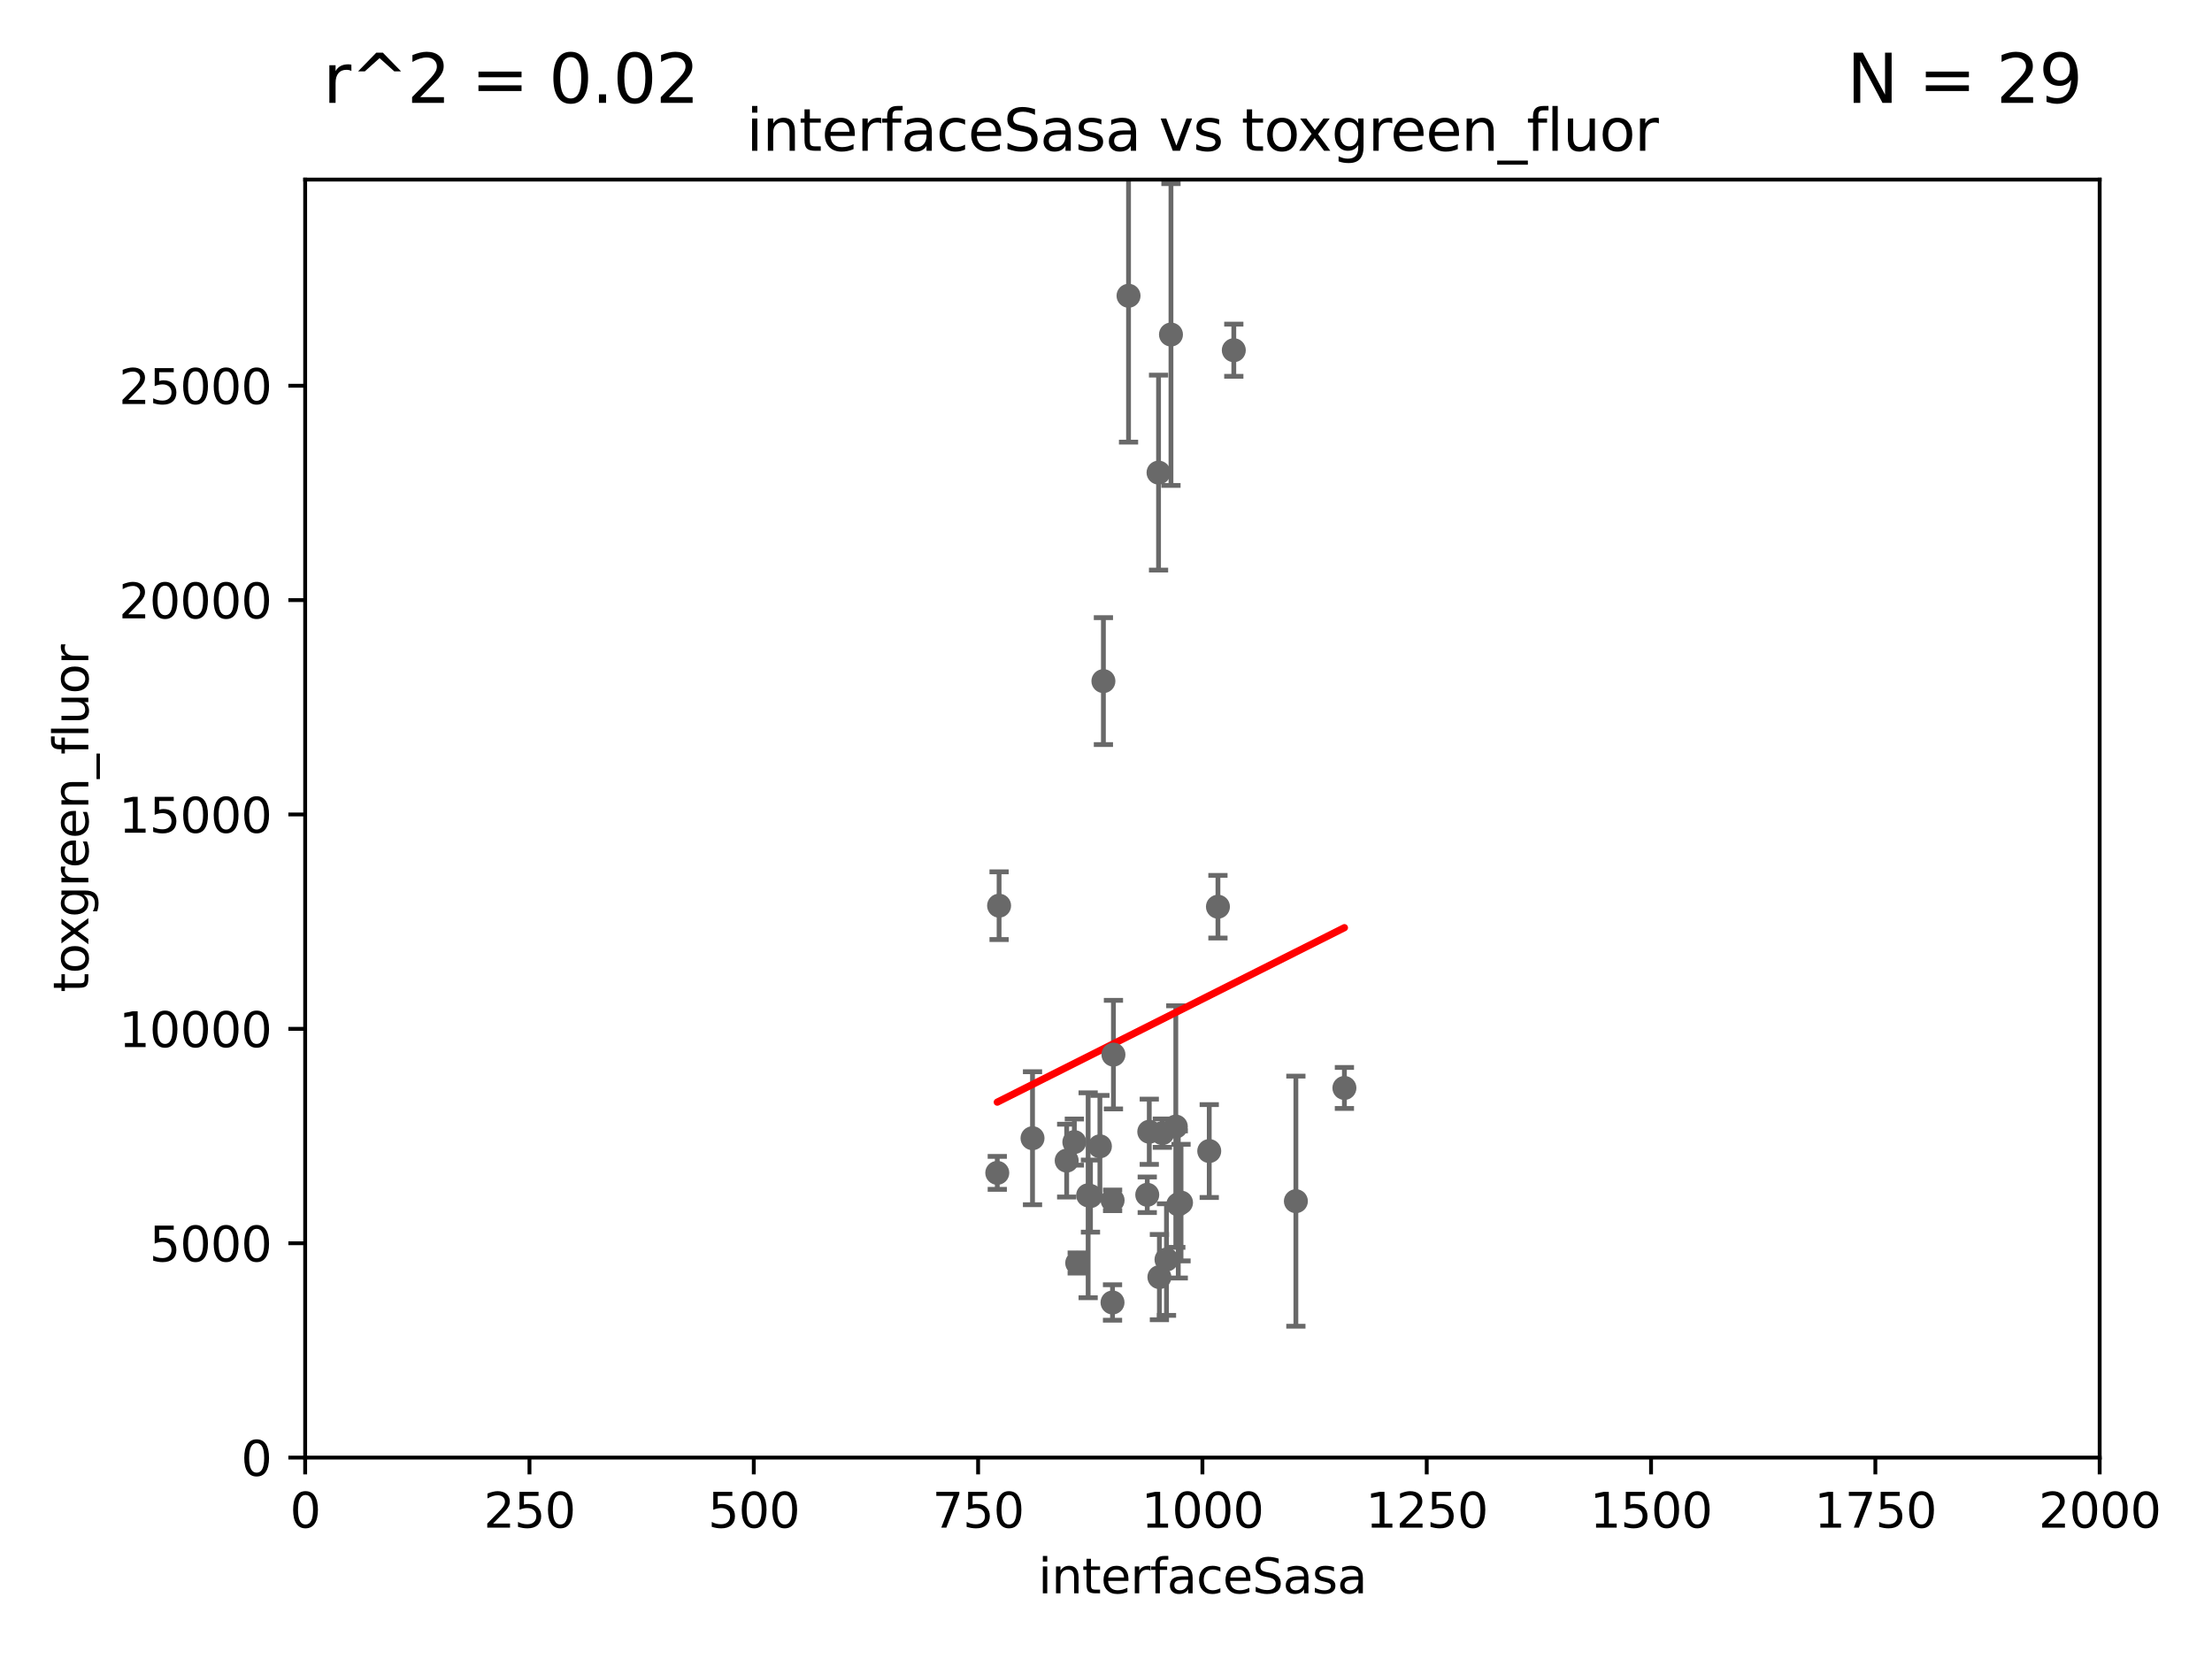 <?xml version="1.0" encoding="utf-8" standalone="no"?>
<!DOCTYPE svg PUBLIC "-//W3C//DTD SVG 1.1//EN"
  "http://www.w3.org/Graphics/SVG/1.1/DTD/svg11.dtd">
<svg xmlns:xlink="http://www.w3.org/1999/xlink" width="460.8pt" height="345.6pt" viewBox="0 0 460.8 345.6" xmlns="http://www.w3.org/2000/svg" version="1.1">
 <defs>
  <style type="text/css">*{stroke-linejoin: round; stroke-linecap: butt}</style>
 </defs>
 <g id="figure_1">
  <g id="patch_1">
   <path d="M 0 345.6 
L 460.8 345.6 
L 460.8 0 
L 0 0 
z
" style="fill: #ffffff"/>
  </g>
  <g id="axes_1">
   <g id="patch_2">
    <path d="M 63.571 303.64 
L 437.4 303.64 
L 437.4 37.411 
L 63.571 37.411 
z
" style="fill: #ffffff"/>
   </g>
   <g id="PathCollection_1">
    <defs>
     <path id="m742f53c24e" d="M 0 1.118 
C 0.297 1.118 0.581 1 0.791 0.791 
C 1 0.581 1.118 0.297 1.118 0 
C 1.118 -0.297 1 -0.581 0.791 -0.791 
C 0.581 -1 0.297 -1.118 0 -1.118 
C -0.297 -1.118 -0.581 -1 -0.791 -0.791 
C -1 -0.581 -1.118 -0.297 -1.118 0 
C -1.118 0.297 -1 0.581 -0.791 0.791 
C -0.581 1 -0.297 1.118 0 1.118 
z
" style="stroke: #696969"/>
    </defs>
    <g clip-path="url(#pd6c28c4028)">
     <use xlink:href="#m742f53c24e" x="253.719" y="188.885" style="fill: #696969; stroke: #696969"/>
     <use xlink:href="#m742f53c24e" x="229.861" y="141.888" style="fill: #696969; stroke: #696969"/>
     <use xlink:href="#m742f53c24e" x="241.347" y="98.453" style="fill: #696969; stroke: #696969"/>
     <use xlink:href="#m742f53c24e" x="244.942" y="234.685" style="fill: #696969; stroke: #696969"/>
     <use xlink:href="#m742f53c24e" x="245.456" y="250.908" style="fill: #696969; stroke: #696969"/>
     <use xlink:href="#m742f53c24e" x="280.065" y="226.641" style="fill: #696969; stroke: #696969"/>
     <use xlink:href="#m742f53c24e" x="231.759" y="271.333" style="fill: #696969; stroke: #696969"/>
     <use xlink:href="#m742f53c24e" x="235.095" y="61.614" style="fill: #696969; stroke: #696969"/>
     <use xlink:href="#m742f53c24e" x="243.934" y="69.688" style="fill: #696969; stroke: #696969"/>
     <use xlink:href="#m742f53c24e" x="238.994" y="248.895" style="fill: #696969; stroke: #696969"/>
     <use xlink:href="#m742f53c24e" x="257.024" y="72.957" style="fill: #696969; stroke: #696969"/>
     <use xlink:href="#m742f53c24e" x="222.209" y="241.777" style="fill: #696969; stroke: #696969"/>
     <use xlink:href="#m742f53c24e" x="224.402" y="263.104" style="fill: #696969; stroke: #696969"/>
     <use xlink:href="#m742f53c24e" x="229.131" y="238.799" style="fill: #696969; stroke: #696969"/>
     <use xlink:href="#m742f53c24e" x="269.956" y="250.229" style="fill: #696969; stroke: #696969"/>
     <use xlink:href="#m742f53c24e" x="207.751" y="244.33" style="fill: #696969; stroke: #696969"/>
     <use xlink:href="#m742f53c24e" x="243.003" y="262.391" style="fill: #696969; stroke: #696969"/>
     <use xlink:href="#m742f53c24e" x="227.166" y="249.171" style="fill: #696969; stroke: #696969"/>
     <use xlink:href="#m742f53c24e" x="231.775" y="250.051" style="fill: #696969; stroke: #696969"/>
     <use xlink:href="#m742f53c24e" x="215.092" y="237.11" style="fill: #696969; stroke: #696969"/>
     <use xlink:href="#m742f53c24e" x="223.805" y="237.916" style="fill: #696969; stroke: #696969"/>
     <use xlink:href="#m742f53c24e" x="231.951" y="219.697" style="fill: #696969; stroke: #696969"/>
     <use xlink:href="#m742f53c24e" x="226.68" y="248.998" style="fill: #696969; stroke: #696969"/>
     <use xlink:href="#m742f53c24e" x="208.129" y="188.669" style="fill: #696969; stroke: #696969"/>
     <use xlink:href="#m742f53c24e" x="241.525" y="266.046" style="fill: #696969; stroke: #696969"/>
     <use xlink:href="#m742f53c24e" x="242.14" y="236.056" style="fill: #696969; stroke: #696969"/>
     <use xlink:href="#m742f53c24e" x="246.03" y="250.524" style="fill: #696969; stroke: #696969"/>
     <use xlink:href="#m742f53c24e" x="239.415" y="235.761" style="fill: #696969; stroke: #696969"/>
     <use xlink:href="#m742f53c24e" x="251.908" y="239.785" style="fill: #696969; stroke: #696969"/>
    </g>
   </g>
   <g id="matplotlib.axis_1">
    <g id="xtick_1">
     <g id="line2d_1">
      <defs>
       <path id="m66e48b7269" d="M 0 0 
L 0 3.5 
" style="stroke: #000000; stroke-width: 0.8"/>
      </defs>
      <g>
       <use xlink:href="#m66e48b7269" x="63.571" y="303.64" style="stroke: #000000; stroke-width: 0.8"/>
      </g>
     </g>
     <g id="text_1">
      <!-- 0 -->
      <g transform="translate(60.39 318.238)scale(0.1 -0.1)">
       <defs>
        <path id="DejaVuSans-30" d="M 2034 4250 
Q 1547 4250 1301 3770 
Q 1056 3291 1056 2328 
Q 1056 1369 1301 889 
Q 1547 409 2034 409 
Q 2525 409 2770 889 
Q 3016 1369 3016 2328 
Q 3016 3291 2770 3770 
Q 2525 4250 2034 4250 
z
M 2034 4750 
Q 2819 4750 3233 4129 
Q 3647 3509 3647 2328 
Q 3647 1150 3233 529 
Q 2819 -91 2034 -91 
Q 1250 -91 836 529 
Q 422 1150 422 2328 
Q 422 3509 836 4129 
Q 1250 4750 2034 4750 
z
" transform="scale(0.016)"/>
       </defs>
       <use xlink:href="#DejaVuSans-30"/>
      </g>
     </g>
    </g>
    <g id="xtick_2">
     <g id="line2d_2">
      <g>
       <use xlink:href="#m66e48b7269" x="110.3" y="303.64" style="stroke: #000000; stroke-width: 0.8"/>
      </g>
     </g>
     <g id="text_2">
      <!-- 250 -->
      <g transform="translate(100.756 318.238)scale(0.1 -0.1)">
       <defs>
        <path id="DejaVuSans-32" d="M 1228 531 
L 3431 531 
L 3431 0 
L 469 0 
L 469 531 
Q 828 903 1448 1529 
Q 2069 2156 2228 2338 
Q 2531 2678 2651 2914 
Q 2772 3150 2772 3378 
Q 2772 3750 2511 3984 
Q 2250 4219 1831 4219 
Q 1534 4219 1204 4116 
Q 875 4013 500 3803 
L 500 4441 
Q 881 4594 1212 4672 
Q 1544 4750 1819 4750 
Q 2544 4750 2975 4387 
Q 3406 4025 3406 3419 
Q 3406 3131 3298 2873 
Q 3191 2616 2906 2266 
Q 2828 2175 2409 1742 
Q 1991 1309 1228 531 
z
" transform="scale(0.016)"/>
        <path id="DejaVuSans-35" d="M 691 4666 
L 3169 4666 
L 3169 4134 
L 1269 4134 
L 1269 2991 
Q 1406 3038 1543 3061 
Q 1681 3084 1819 3084 
Q 2600 3084 3056 2656 
Q 3513 2228 3513 1497 
Q 3513 744 3044 326 
Q 2575 -91 1722 -91 
Q 1428 -91 1123 -41 
Q 819 9 494 109 
L 494 744 
Q 775 591 1075 516 
Q 1375 441 1709 441 
Q 2250 441 2565 725 
Q 2881 1009 2881 1497 
Q 2881 1984 2565 2268 
Q 2250 2553 1709 2553 
Q 1456 2553 1204 2497 
Q 953 2441 691 2322 
L 691 4666 
z
" transform="scale(0.016)"/>
       </defs>
       <use xlink:href="#DejaVuSans-32"/>
       <use xlink:href="#DejaVuSans-35" x="63.623"/>
       <use xlink:href="#DejaVuSans-30" x="127.246"/>
      </g>
     </g>
    </g>
    <g id="xtick_3">
     <g id="line2d_3">
      <g>
       <use xlink:href="#m66e48b7269" x="157.028" y="303.64" style="stroke: #000000; stroke-width: 0.8"/>
      </g>
     </g>
     <g id="text_3">
      <!-- 500 -->
      <g transform="translate(147.485 318.238)scale(0.1 -0.1)">
       <use xlink:href="#DejaVuSans-35"/>
       <use xlink:href="#DejaVuSans-30" x="63.623"/>
       <use xlink:href="#DejaVuSans-30" x="127.246"/>
      </g>
     </g>
    </g>
    <g id="xtick_4">
     <g id="line2d_4">
      <g>
       <use xlink:href="#m66e48b7269" x="203.757" y="303.64" style="stroke: #000000; stroke-width: 0.8"/>
      </g>
     </g>
     <g id="text_4">
      <!-- 750 -->
      <g transform="translate(194.213 318.238)scale(0.1 -0.1)">
       <defs>
        <path id="DejaVuSans-37" d="M 525 4666 
L 3525 4666 
L 3525 4397 
L 1831 0 
L 1172 0 
L 2766 4134 
L 525 4134 
L 525 4666 
z
" transform="scale(0.016)"/>
       </defs>
       <use xlink:href="#DejaVuSans-37"/>
       <use xlink:href="#DejaVuSans-35" x="63.623"/>
       <use xlink:href="#DejaVuSans-30" x="127.246"/>
      </g>
     </g>
    </g>
    <g id="xtick_5">
     <g id="line2d_5">
      <g>
       <use xlink:href="#m66e48b7269" x="250.486" y="303.64" style="stroke: #000000; stroke-width: 0.8"/>
      </g>
     </g>
     <g id="text_5">
      <!-- 1000 -->
      <g transform="translate(237.761 318.238)scale(0.1 -0.1)">
       <defs>
        <path id="DejaVuSans-31" d="M 794 531 
L 1825 531 
L 1825 4091 
L 703 3866 
L 703 4441 
L 1819 4666 
L 2450 4666 
L 2450 531 
L 3481 531 
L 3481 0 
L 794 0 
L 794 531 
z
" transform="scale(0.016)"/>
       </defs>
       <use xlink:href="#DejaVuSans-31"/>
       <use xlink:href="#DejaVuSans-30" x="63.623"/>
       <use xlink:href="#DejaVuSans-30" x="127.246"/>
       <use xlink:href="#DejaVuSans-30" x="190.869"/>
      </g>
     </g>
    </g>
    <g id="xtick_6">
     <g id="line2d_6">
      <g>
       <use xlink:href="#m66e48b7269" x="297.214" y="303.64" style="stroke: #000000; stroke-width: 0.8"/>
      </g>
     </g>
     <g id="text_6">
      <!-- 1250 -->
      <g transform="translate(284.489 318.238)scale(0.1 -0.1)">
       <use xlink:href="#DejaVuSans-31"/>
       <use xlink:href="#DejaVuSans-32" x="63.623"/>
       <use xlink:href="#DejaVuSans-35" x="127.246"/>
       <use xlink:href="#DejaVuSans-30" x="190.869"/>
      </g>
     </g>
    </g>
    <g id="xtick_7">
     <g id="line2d_7">
      <g>
       <use xlink:href="#m66e48b7269" x="343.943" y="303.64" style="stroke: #000000; stroke-width: 0.8"/>
      </g>
     </g>
     <g id="text_7">
      <!-- 1500 -->
      <g transform="translate(331.218 318.238)scale(0.1 -0.1)">
       <use xlink:href="#DejaVuSans-31"/>
       <use xlink:href="#DejaVuSans-35" x="63.623"/>
       <use xlink:href="#DejaVuSans-30" x="127.246"/>
       <use xlink:href="#DejaVuSans-30" x="190.869"/>
      </g>
     </g>
    </g>
    <g id="xtick_8">
     <g id="line2d_8">
      <g>
       <use xlink:href="#m66e48b7269" x="390.671" y="303.64" style="stroke: #000000; stroke-width: 0.8"/>
      </g>
     </g>
     <g id="text_8">
      <!-- 1750 -->
      <g transform="translate(377.946 318.238)scale(0.1 -0.1)">
       <use xlink:href="#DejaVuSans-31"/>
       <use xlink:href="#DejaVuSans-37" x="63.623"/>
       <use xlink:href="#DejaVuSans-35" x="127.246"/>
       <use xlink:href="#DejaVuSans-30" x="190.869"/>
      </g>
     </g>
    </g>
    <g id="xtick_9">
     <g id="line2d_9">
      <g>
       <use xlink:href="#m66e48b7269" x="437.4" y="303.64" style="stroke: #000000; stroke-width: 0.8"/>
      </g>
     </g>
     <g id="text_9">
      <!-- 2000 -->
      <g transform="translate(424.675 318.238)scale(0.1 -0.1)">
       <use xlink:href="#DejaVuSans-32"/>
       <use xlink:href="#DejaVuSans-30" x="63.623"/>
       <use xlink:href="#DejaVuSans-30" x="127.246"/>
       <use xlink:href="#DejaVuSans-30" x="190.869"/>
      </g>
     </g>
    </g>
    <g id="text_10">
     <!-- interfaceSasa -->
     <g transform="translate(216.279 331.917)scale(0.1 -0.1)">
      <defs>
       <path id="DejaVuSans-69" d="M 603 3500 
L 1178 3500 
L 1178 0 
L 603 0 
L 603 3500 
z
M 603 4863 
L 1178 4863 
L 1178 4134 
L 603 4134 
L 603 4863 
z
" transform="scale(0.016)"/>
       <path id="DejaVuSans-6e" d="M 3513 2113 
L 3513 0 
L 2938 0 
L 2938 2094 
Q 2938 2591 2744 2837 
Q 2550 3084 2163 3084 
Q 1697 3084 1428 2787 
Q 1159 2491 1159 1978 
L 1159 0 
L 581 0 
L 581 3500 
L 1159 3500 
L 1159 2956 
Q 1366 3272 1645 3428 
Q 1925 3584 2291 3584 
Q 2894 3584 3203 3211 
Q 3513 2838 3513 2113 
z
" transform="scale(0.016)"/>
       <path id="DejaVuSans-74" d="M 1172 4494 
L 1172 3500 
L 2356 3500 
L 2356 3053 
L 1172 3053 
L 1172 1153 
Q 1172 725 1289 603 
Q 1406 481 1766 481 
L 2356 481 
L 2356 0 
L 1766 0 
Q 1100 0 847 248 
Q 594 497 594 1153 
L 594 3053 
L 172 3053 
L 172 3500 
L 594 3500 
L 594 4494 
L 1172 4494 
z
" transform="scale(0.016)"/>
       <path id="DejaVuSans-65" d="M 3597 1894 
L 3597 1613 
L 953 1613 
Q 991 1019 1311 708 
Q 1631 397 2203 397 
Q 2534 397 2845 478 
Q 3156 559 3463 722 
L 3463 178 
Q 3153 47 2828 -22 
Q 2503 -91 2169 -91 
Q 1331 -91 842 396 
Q 353 884 353 1716 
Q 353 2575 817 3079 
Q 1281 3584 2069 3584 
Q 2775 3584 3186 3129 
Q 3597 2675 3597 1894 
z
M 3022 2063 
Q 3016 2534 2758 2815 
Q 2500 3097 2075 3097 
Q 1594 3097 1305 2825 
Q 1016 2553 972 2059 
L 3022 2063 
z
" transform="scale(0.016)"/>
       <path id="DejaVuSans-72" d="M 2631 2963 
Q 2534 3019 2420 3045 
Q 2306 3072 2169 3072 
Q 1681 3072 1420 2755 
Q 1159 2438 1159 1844 
L 1159 0 
L 581 0 
L 581 3500 
L 1159 3500 
L 1159 2956 
Q 1341 3275 1631 3429 
Q 1922 3584 2338 3584 
Q 2397 3584 2469 3576 
Q 2541 3569 2628 3553 
L 2631 2963 
z
" transform="scale(0.016)"/>
       <path id="DejaVuSans-66" d="M 2375 4863 
L 2375 4384 
L 1825 4384 
Q 1516 4384 1395 4259 
Q 1275 4134 1275 3809 
L 1275 3500 
L 2222 3500 
L 2222 3053 
L 1275 3053 
L 1275 0 
L 697 0 
L 697 3053 
L 147 3053 
L 147 3500 
L 697 3500 
L 697 3744 
Q 697 4328 969 4595 
Q 1241 4863 1831 4863 
L 2375 4863 
z
" transform="scale(0.016)"/>
       <path id="DejaVuSans-61" d="M 2194 1759 
Q 1497 1759 1228 1600 
Q 959 1441 959 1056 
Q 959 750 1161 570 
Q 1363 391 1709 391 
Q 2188 391 2477 730 
Q 2766 1069 2766 1631 
L 2766 1759 
L 2194 1759 
z
M 3341 1997 
L 3341 0 
L 2766 0 
L 2766 531 
Q 2569 213 2275 61 
Q 1981 -91 1556 -91 
Q 1019 -91 701 211 
Q 384 513 384 1019 
Q 384 1609 779 1909 
Q 1175 2209 1959 2209 
L 2766 2209 
L 2766 2266 
Q 2766 2663 2505 2880 
Q 2244 3097 1772 3097 
Q 1472 3097 1187 3025 
Q 903 2953 641 2809 
L 641 3341 
Q 956 3463 1253 3523 
Q 1550 3584 1831 3584 
Q 2591 3584 2966 3190 
Q 3341 2797 3341 1997 
z
" transform="scale(0.016)"/>
       <path id="DejaVuSans-63" d="M 3122 3366 
L 3122 2828 
Q 2878 2963 2633 3030 
Q 2388 3097 2138 3097 
Q 1578 3097 1268 2742 
Q 959 2388 959 1747 
Q 959 1106 1268 751 
Q 1578 397 2138 397 
Q 2388 397 2633 464 
Q 2878 531 3122 666 
L 3122 134 
Q 2881 22 2623 -34 
Q 2366 -91 2075 -91 
Q 1284 -91 818 406 
Q 353 903 353 1747 
Q 353 2603 823 3093 
Q 1294 3584 2113 3584 
Q 2378 3584 2631 3529 
Q 2884 3475 3122 3366 
z
" transform="scale(0.016)"/>
       <path id="DejaVuSans-53" d="M 3425 4513 
L 3425 3897 
Q 3066 4069 2747 4153 
Q 2428 4238 2131 4238 
Q 1616 4238 1336 4038 
Q 1056 3838 1056 3469 
Q 1056 3159 1242 3001 
Q 1428 2844 1947 2747 
L 2328 2669 
Q 3034 2534 3370 2195 
Q 3706 1856 3706 1288 
Q 3706 609 3251 259 
Q 2797 -91 1919 -91 
Q 1588 -91 1214 -16 
Q 841 59 441 206 
L 441 856 
Q 825 641 1194 531 
Q 1563 422 1919 422 
Q 2459 422 2753 634 
Q 3047 847 3047 1241 
Q 3047 1584 2836 1778 
Q 2625 1972 2144 2069 
L 1759 2144 
Q 1053 2284 737 2584 
Q 422 2884 422 3419 
Q 422 4038 858 4394 
Q 1294 4750 2059 4750 
Q 2388 4750 2728 4690 
Q 3069 4631 3425 4513 
z
" transform="scale(0.016)"/>
       <path id="DejaVuSans-73" d="M 2834 3397 
L 2834 2853 
Q 2591 2978 2328 3040 
Q 2066 3103 1784 3103 
Q 1356 3103 1142 2972 
Q 928 2841 928 2578 
Q 928 2378 1081 2264 
Q 1234 2150 1697 2047 
L 1894 2003 
Q 2506 1872 2764 1633 
Q 3022 1394 3022 966 
Q 3022 478 2636 193 
Q 2250 -91 1575 -91 
Q 1294 -91 989 -36 
Q 684 19 347 128 
L 347 722 
Q 666 556 975 473 
Q 1284 391 1588 391 
Q 1994 391 2212 530 
Q 2431 669 2431 922 
Q 2431 1156 2273 1281 
Q 2116 1406 1581 1522 
L 1381 1569 
Q 847 1681 609 1914 
Q 372 2147 372 2553 
Q 372 3047 722 3315 
Q 1072 3584 1716 3584 
Q 2034 3584 2315 3537 
Q 2597 3491 2834 3397 
z
" transform="scale(0.016)"/>
      </defs>
      <use xlink:href="#DejaVuSans-69"/>
      <use xlink:href="#DejaVuSans-6e" x="27.783"/>
      <use xlink:href="#DejaVuSans-74" x="91.162"/>
      <use xlink:href="#DejaVuSans-65" x="130.371"/>
      <use xlink:href="#DejaVuSans-72" x="191.895"/>
      <use xlink:href="#DejaVuSans-66" x="233.008"/>
      <use xlink:href="#DejaVuSans-61" x="268.213"/>
      <use xlink:href="#DejaVuSans-63" x="329.492"/>
      <use xlink:href="#DejaVuSans-65" x="384.473"/>
      <use xlink:href="#DejaVuSans-53" x="445.996"/>
      <use xlink:href="#DejaVuSans-61" x="509.473"/>
      <use xlink:href="#DejaVuSans-73" x="570.752"/>
      <use xlink:href="#DejaVuSans-61" x="622.852"/>
     </g>
    </g>
   </g>
   <g id="matplotlib.axis_2">
    <g id="ytick_1">
     <g id="line2d_10">
      <defs>
       <path id="m9db9016c81" d="M 0 0 
L -3.5 0 
" style="stroke: #000000; stroke-width: 0.8"/>
      </defs>
      <g>
       <use xlink:href="#m9db9016c81" x="63.571" y="303.64" style="stroke: #000000; stroke-width: 0.8"/>
      </g>
     </g>
     <g id="text_11">
      <!-- 0 -->
      <g transform="translate(50.209 307.439)scale(0.1 -0.1)">
       <use xlink:href="#DejaVuSans-30"/>
      </g>
     </g>
    </g>
    <g id="ytick_2">
     <g id="line2d_11">
      <g>
       <use xlink:href="#m9db9016c81" x="63.571" y="258.983" style="stroke: #000000; stroke-width: 0.8"/>
      </g>
     </g>
     <g id="text_12">
      <!-- 5000 -->
      <g transform="translate(31.121 262.783)scale(0.1 -0.1)">
       <use xlink:href="#DejaVuSans-35"/>
       <use xlink:href="#DejaVuSans-30" x="63.623"/>
       <use xlink:href="#DejaVuSans-30" x="127.246"/>
       <use xlink:href="#DejaVuSans-30" x="190.869"/>
      </g>
     </g>
    </g>
    <g id="ytick_3">
     <g id="line2d_12">
      <g>
       <use xlink:href="#m9db9016c81" x="63.571" y="214.327" style="stroke: #000000; stroke-width: 0.8"/>
      </g>
     </g>
     <g id="text_13">
      <!-- 10000 -->
      <g transform="translate(24.759 218.126)scale(0.1 -0.1)">
       <use xlink:href="#DejaVuSans-31"/>
       <use xlink:href="#DejaVuSans-30" x="63.623"/>
       <use xlink:href="#DejaVuSans-30" x="127.246"/>
       <use xlink:href="#DejaVuSans-30" x="190.869"/>
       <use xlink:href="#DejaVuSans-30" x="254.492"/>
      </g>
     </g>
    </g>
    <g id="ytick_4">
     <g id="line2d_13">
      <g>
       <use xlink:href="#m9db9016c81" x="63.571" y="169.67" style="stroke: #000000; stroke-width: 0.8"/>
      </g>
     </g>
     <g id="text_14">
      <!-- 15000 -->
      <g transform="translate(24.759 173.469)scale(0.1 -0.1)">
       <use xlink:href="#DejaVuSans-31"/>
       <use xlink:href="#DejaVuSans-35" x="63.623"/>
       <use xlink:href="#DejaVuSans-30" x="127.246"/>
       <use xlink:href="#DejaVuSans-30" x="190.869"/>
       <use xlink:href="#DejaVuSans-30" x="254.492"/>
      </g>
     </g>
    </g>
    <g id="ytick_5">
     <g id="line2d_14">
      <g>
       <use xlink:href="#m9db9016c81" x="63.571" y="125.013" style="stroke: #000000; stroke-width: 0.8"/>
      </g>
     </g>
     <g id="text_15">
      <!-- 20000 -->
      <g transform="translate(24.759 128.813)scale(0.1 -0.1)">
       <use xlink:href="#DejaVuSans-32"/>
       <use xlink:href="#DejaVuSans-30" x="63.623"/>
       <use xlink:href="#DejaVuSans-30" x="127.246"/>
       <use xlink:href="#DejaVuSans-30" x="190.869"/>
       <use xlink:href="#DejaVuSans-30" x="254.492"/>
      </g>
     </g>
    </g>
    <g id="ytick_6">
     <g id="line2d_15">
      <g>
       <use xlink:href="#m9db9016c81" x="63.571" y="80.357" style="stroke: #000000; stroke-width: 0.8"/>
      </g>
     </g>
     <g id="text_16">
      <!-- 25000 -->
      <g transform="translate(24.759 84.156)scale(0.1 -0.1)">
       <use xlink:href="#DejaVuSans-32"/>
       <use xlink:href="#DejaVuSans-35" x="63.623"/>
       <use xlink:href="#DejaVuSans-30" x="127.246"/>
       <use xlink:href="#DejaVuSans-30" x="190.869"/>
       <use xlink:href="#DejaVuSans-30" x="254.492"/>
      </g>
     </g>
    </g>
    <g id="text_17">
     <!-- toxgreen_fluor -->
     <g transform="translate(18.401 206.72)rotate(-90)scale(0.1 -0.1)">
      <defs>
       <path id="DejaVuSans-6f" d="M 1959 3097 
Q 1497 3097 1228 2736 
Q 959 2375 959 1747 
Q 959 1119 1226 758 
Q 1494 397 1959 397 
Q 2419 397 2687 759 
Q 2956 1122 2956 1747 
Q 2956 2369 2687 2733 
Q 2419 3097 1959 3097 
z
M 1959 3584 
Q 2709 3584 3137 3096 
Q 3566 2609 3566 1747 
Q 3566 888 3137 398 
Q 2709 -91 1959 -91 
Q 1206 -91 779 398 
Q 353 888 353 1747 
Q 353 2609 779 3096 
Q 1206 3584 1959 3584 
z
" transform="scale(0.016)"/>
       <path id="DejaVuSans-78" d="M 3513 3500 
L 2247 1797 
L 3578 0 
L 2900 0 
L 1881 1375 
L 863 0 
L 184 0 
L 1544 1831 
L 300 3500 
L 978 3500 
L 1906 2253 
L 2834 3500 
L 3513 3500 
z
" transform="scale(0.016)"/>
       <path id="DejaVuSans-67" d="M 2906 1791 
Q 2906 2416 2648 2759 
Q 2391 3103 1925 3103 
Q 1463 3103 1205 2759 
Q 947 2416 947 1791 
Q 947 1169 1205 825 
Q 1463 481 1925 481 
Q 2391 481 2648 825 
Q 2906 1169 2906 1791 
z
M 3481 434 
Q 3481 -459 3084 -895 
Q 2688 -1331 1869 -1331 
Q 1566 -1331 1297 -1286 
Q 1028 -1241 775 -1147 
L 775 -588 
Q 1028 -725 1275 -790 
Q 1522 -856 1778 -856 
Q 2344 -856 2625 -561 
Q 2906 -266 2906 331 
L 2906 616 
Q 2728 306 2450 153 
Q 2172 0 1784 0 
Q 1141 0 747 490 
Q 353 981 353 1791 
Q 353 2603 747 3093 
Q 1141 3584 1784 3584 
Q 2172 3584 2450 3431 
Q 2728 3278 2906 2969 
L 2906 3500 
L 3481 3500 
L 3481 434 
z
" transform="scale(0.016)"/>
       <path id="DejaVuSans-5f" d="M 3263 -1063 
L 3263 -1509 
L -63 -1509 
L -63 -1063 
L 3263 -1063 
z
" transform="scale(0.016)"/>
       <path id="DejaVuSans-6c" d="M 603 4863 
L 1178 4863 
L 1178 0 
L 603 0 
L 603 4863 
z
" transform="scale(0.016)"/>
       <path id="DejaVuSans-75" d="M 544 1381 
L 544 3500 
L 1119 3500 
L 1119 1403 
Q 1119 906 1312 657 
Q 1506 409 1894 409 
Q 2359 409 2629 706 
Q 2900 1003 2900 1516 
L 2900 3500 
L 3475 3500 
L 3475 0 
L 2900 0 
L 2900 538 
Q 2691 219 2414 64 
Q 2138 -91 1772 -91 
Q 1169 -91 856 284 
Q 544 659 544 1381 
z
M 1991 3584 
L 1991 3584 
z
" transform="scale(0.016)"/>
      </defs>
      <use xlink:href="#DejaVuSans-74"/>
      <use xlink:href="#DejaVuSans-6f" x="39.209"/>
      <use xlink:href="#DejaVuSans-78" x="97.266"/>
      <use xlink:href="#DejaVuSans-67" x="156.445"/>
      <use xlink:href="#DejaVuSans-72" x="219.922"/>
      <use xlink:href="#DejaVuSans-65" x="258.785"/>
      <use xlink:href="#DejaVuSans-65" x="320.309"/>
      <use xlink:href="#DejaVuSans-6e" x="381.832"/>
      <use xlink:href="#DejaVuSans-5f" x="445.211"/>
      <use xlink:href="#DejaVuSans-66" x="495.211"/>
      <use xlink:href="#DejaVuSans-6c" x="530.416"/>
      <use xlink:href="#DejaVuSans-75" x="558.199"/>
      <use xlink:href="#DejaVuSans-6f" x="621.578"/>
      <use xlink:href="#DejaVuSans-72" x="682.76"/>
     </g>
    </g>
   </g>
   <g id="LineCollection_1">
    <path d="M 253.719 195.412 
L 253.719 182.359 
" clip-path="url(#pd6c28c4028)" style="fill: none; stroke: #696969"/>
    <path d="M 229.861 155.107 
L 229.861 128.669 
" clip-path="url(#pd6c28c4028)" style="fill: none; stroke: #696969"/>
    <path d="M 241.347 118.757 
L 241.347 78.149 
" clip-path="url(#pd6c28c4028)" style="fill: none; stroke: #696969"/>
    <path d="M 244.942 259.847 
L 244.942 209.523 
" clip-path="url(#pd6c28c4028)" style="fill: none; stroke: #696969"/>
    <path d="M 245.456 266.23 
L 245.456 235.587 
" clip-path="url(#pd6c28c4028)" style="fill: none; stroke: #696969"/>
    <path d="M 280.065 230.911 
L 280.065 222.372 
" clip-path="url(#pd6c28c4028)" style="fill: none; stroke: #696969"/>
    <path d="M 231.759 275.023 
L 231.759 267.643 
" clip-path="url(#pd6c28c4028)" style="fill: none; stroke: #696969"/>
    <path d="M 235.095 92.103 
L 235.095 31.125 
" clip-path="url(#pd6c28c4028)" style="fill: none; stroke: #696969"/>
    <path d="M 243.934 101.124 
L 243.934 38.251 
" clip-path="url(#pd6c28c4028)" style="fill: none; stroke: #696969"/>
    <path d="M 238.994 252.597 
L 238.994 245.192 
" clip-path="url(#pd6c28c4028)" style="fill: none; stroke: #696969"/>
    <path d="M 257.024 78.391 
L 257.024 67.523 
" clip-path="url(#pd6c28c4028)" style="fill: none; stroke: #696969"/>
    <path d="M 222.209 249.36 
L 222.209 234.194 
" clip-path="url(#pd6c28c4028)" style="fill: none; stroke: #696969"/>
    <path d="M 224.402 265.205 
L 224.402 261.004 
" clip-path="url(#pd6c28c4028)" style="fill: none; stroke: #696969"/>
    <path d="M 229.131 249.406 
L 229.131 228.192 
" clip-path="url(#pd6c28c4028)" style="fill: none; stroke: #696969"/>
    <path d="M 269.956 276.277 
L 269.956 224.18 
" clip-path="url(#pd6c28c4028)" style="fill: none; stroke: #696969"/>
    <path d="M 207.751 247.762 
L 207.751 240.899 
" clip-path="url(#pd6c28c4028)" style="fill: none; stroke: #696969"/>
    <path d="M 243.003 274.015 
L 243.003 250.766 
" clip-path="url(#pd6c28c4028)" style="fill: none; stroke: #696969"/>
    <path d="M 227.166 256.679 
L 227.166 241.664 
" clip-path="url(#pd6c28c4028)" style="fill: none; stroke: #696969"/>
    <path d="M 231.775 252.198 
L 231.775 247.904 
" clip-path="url(#pd6c28c4028)" style="fill: none; stroke: #696969"/>
    <path d="M 215.092 250.96 
L 215.092 223.261 
" clip-path="url(#pd6c28c4028)" style="fill: none; stroke: #696969"/>
    <path d="M 223.805 242.721 
L 223.805 233.111 
" clip-path="url(#pd6c28c4028)" style="fill: none; stroke: #696969"/>
    <path d="M 231.951 231.007 
L 231.951 208.388 
" clip-path="url(#pd6c28c4028)" style="fill: none; stroke: #696969"/>
    <path d="M 226.68 270.339 
L 226.68 227.656 
" clip-path="url(#pd6c28c4028)" style="fill: none; stroke: #696969"/>
    <path d="M 208.129 195.723 
L 208.129 181.616 
" clip-path="url(#pd6c28c4028)" style="fill: none; stroke: #696969"/>
    <path d="M 241.525 274.929 
L 241.525 257.163 
" clip-path="url(#pd6c28c4028)" style="fill: none; stroke: #696969"/>
    <path d="M 242.14 239.014 
L 242.14 233.098 
" clip-path="url(#pd6c28c4028)" style="fill: none; stroke: #696969"/>
    <path d="M 246.03 262.668 
L 246.03 238.38 
" clip-path="url(#pd6c28c4028)" style="fill: none; stroke: #696969"/>
    <path d="M 239.415 242.555 
L 239.415 228.966 
" clip-path="url(#pd6c28c4028)" style="fill: none; stroke: #696969"/>
    <path d="M 251.908 249.457 
L 251.908 230.114 
" clip-path="url(#pd6c28c4028)" style="fill: none; stroke: #696969"/>
   </g>
   <g id="line2d_16">
    <defs>
     <path id="m93a5745535" d="M 2 0 
L -2 -0 
" style="stroke: #696969"/>
    </defs>
    <g clip-path="url(#pd6c28c4028)">
     <use xlink:href="#m93a5745535" x="253.719" y="195.412" style="fill: #696969; stroke: #696969"/>
     <use xlink:href="#m93a5745535" x="229.861" y="155.107" style="fill: #696969; stroke: #696969"/>
     <use xlink:href="#m93a5745535" x="241.347" y="118.757" style="fill: #696969; stroke: #696969"/>
     <use xlink:href="#m93a5745535" x="244.942" y="259.847" style="fill: #696969; stroke: #696969"/>
     <use xlink:href="#m93a5745535" x="245.456" y="266.23" style="fill: #696969; stroke: #696969"/>
     <use xlink:href="#m93a5745535" x="280.065" y="230.911" style="fill: #696969; stroke: #696969"/>
     <use xlink:href="#m93a5745535" x="231.759" y="275.023" style="fill: #696969; stroke: #696969"/>
     <use xlink:href="#m93a5745535" x="235.095" y="92.103" style="fill: #696969; stroke: #696969"/>
     <use xlink:href="#m93a5745535" x="243.934" y="101.124" style="fill: #696969; stroke: #696969"/>
     <use xlink:href="#m93a5745535" x="238.994" y="252.597" style="fill: #696969; stroke: #696969"/>
     <use xlink:href="#m93a5745535" x="257.024" y="78.391" style="fill: #696969; stroke: #696969"/>
     <use xlink:href="#m93a5745535" x="222.209" y="249.36" style="fill: #696969; stroke: #696969"/>
     <use xlink:href="#m93a5745535" x="224.402" y="265.205" style="fill: #696969; stroke: #696969"/>
     <use xlink:href="#m93a5745535" x="229.131" y="249.406" style="fill: #696969; stroke: #696969"/>
     <use xlink:href="#m93a5745535" x="269.956" y="276.277" style="fill: #696969; stroke: #696969"/>
     <use xlink:href="#m93a5745535" x="207.751" y="247.762" style="fill: #696969; stroke: #696969"/>
     <use xlink:href="#m93a5745535" x="243.003" y="274.015" style="fill: #696969; stroke: #696969"/>
     <use xlink:href="#m93a5745535" x="227.166" y="256.679" style="fill: #696969; stroke: #696969"/>
     <use xlink:href="#m93a5745535" x="231.775" y="252.198" style="fill: #696969; stroke: #696969"/>
     <use xlink:href="#m93a5745535" x="215.092" y="250.96" style="fill: #696969; stroke: #696969"/>
     <use xlink:href="#m93a5745535" x="223.805" y="242.721" style="fill: #696969; stroke: #696969"/>
     <use xlink:href="#m93a5745535" x="231.951" y="231.007" style="fill: #696969; stroke: #696969"/>
     <use xlink:href="#m93a5745535" x="226.68" y="270.339" style="fill: #696969; stroke: #696969"/>
     <use xlink:href="#m93a5745535" x="208.129" y="195.723" style="fill: #696969; stroke: #696969"/>
     <use xlink:href="#m93a5745535" x="241.525" y="274.929" style="fill: #696969; stroke: #696969"/>
     <use xlink:href="#m93a5745535" x="242.14" y="239.014" style="fill: #696969; stroke: #696969"/>
     <use xlink:href="#m93a5745535" x="246.03" y="262.668" style="fill: #696969; stroke: #696969"/>
     <use xlink:href="#m93a5745535" x="239.415" y="242.555" style="fill: #696969; stroke: #696969"/>
     <use xlink:href="#m93a5745535" x="251.908" y="249.457" style="fill: #696969; stroke: #696969"/>
    </g>
   </g>
   <g id="line2d_17">
    <g clip-path="url(#pd6c28c4028)">
     <use xlink:href="#m93a5745535" x="253.719" y="182.359" style="fill: #696969; stroke: #696969"/>
     <use xlink:href="#m93a5745535" x="229.861" y="128.669" style="fill: #696969; stroke: #696969"/>
     <use xlink:href="#m93a5745535" x="241.347" y="78.149" style="fill: #696969; stroke: #696969"/>
     <use xlink:href="#m93a5745535" x="244.942" y="209.523" style="fill: #696969; stroke: #696969"/>
     <use xlink:href="#m93a5745535" x="245.456" y="235.587" style="fill: #696969; stroke: #696969"/>
     <use xlink:href="#m93a5745535" x="280.065" y="222.372" style="fill: #696969; stroke: #696969"/>
     <use xlink:href="#m93a5745535" x="231.759" y="267.643" style="fill: #696969; stroke: #696969"/>
     <use xlink:href="#m93a5745535" x="235.095" y="31.125" style="fill: #696969; stroke: #696969"/>
     <use xlink:href="#m93a5745535" x="243.934" y="38.251" style="fill: #696969; stroke: #696969"/>
     <use xlink:href="#m93a5745535" x="238.994" y="245.192" style="fill: #696969; stroke: #696969"/>
     <use xlink:href="#m93a5745535" x="257.024" y="67.523" style="fill: #696969; stroke: #696969"/>
     <use xlink:href="#m93a5745535" x="222.209" y="234.194" style="fill: #696969; stroke: #696969"/>
     <use xlink:href="#m93a5745535" x="224.402" y="261.004" style="fill: #696969; stroke: #696969"/>
     <use xlink:href="#m93a5745535" x="229.131" y="228.192" style="fill: #696969; stroke: #696969"/>
     <use xlink:href="#m93a5745535" x="269.956" y="224.18" style="fill: #696969; stroke: #696969"/>
     <use xlink:href="#m93a5745535" x="207.751" y="240.899" style="fill: #696969; stroke: #696969"/>
     <use xlink:href="#m93a5745535" x="243.003" y="250.766" style="fill: #696969; stroke: #696969"/>
     <use xlink:href="#m93a5745535" x="227.166" y="241.664" style="fill: #696969; stroke: #696969"/>
     <use xlink:href="#m93a5745535" x="231.775" y="247.904" style="fill: #696969; stroke: #696969"/>
     <use xlink:href="#m93a5745535" x="215.092" y="223.261" style="fill: #696969; stroke: #696969"/>
     <use xlink:href="#m93a5745535" x="223.805" y="233.111" style="fill: #696969; stroke: #696969"/>
     <use xlink:href="#m93a5745535" x="231.951" y="208.388" style="fill: #696969; stroke: #696969"/>
     <use xlink:href="#m93a5745535" x="226.68" y="227.656" style="fill: #696969; stroke: #696969"/>
     <use xlink:href="#m93a5745535" x="208.129" y="181.616" style="fill: #696969; stroke: #696969"/>
     <use xlink:href="#m93a5745535" x="241.525" y="257.163" style="fill: #696969; stroke: #696969"/>
     <use xlink:href="#m93a5745535" x="242.14" y="233.098" style="fill: #696969; stroke: #696969"/>
     <use xlink:href="#m93a5745535" x="246.03" y="238.38" style="fill: #696969; stroke: #696969"/>
     <use xlink:href="#m93a5745535" x="239.415" y="228.966" style="fill: #696969; stroke: #696969"/>
     <use xlink:href="#m93a5745535" x="251.908" y="230.114" style="fill: #696969; stroke: #696969"/>
    </g>
   </g>
   <g id="line2d_18">
    <path d="M 253.719 206.495 
L 229.861 218.485 
L 241.347 212.713 
L 244.942 210.906 
L 245.456 210.648 
L 280.065 193.255 
L 231.759 217.531 
L 235.095 215.855 
L 243.934 211.412 
L 238.994 213.895 
L 257.024 204.834 
L 222.209 222.331 
L 224.402 221.229 
L 229.131 218.852 
L 269.956 198.335 
L 207.751 229.597 
L 243.003 211.88 
L 227.166 219.84 
L 231.775 217.523 
L 215.092 225.908 
L 223.805 221.529 
L 231.951 217.435 
L 226.68 220.084 
L 208.129 229.407 
L 241.525 212.623 
L 242.14 212.314 
L 246.03 210.359 
L 239.415 213.684 
L 251.908 207.405 
" clip-path="url(#pd6c28c4028)" style="fill: none; stroke: #ff0000; stroke-width: 1.5; stroke-linecap: square"/>
   </g>
   <g id="line2d_19">
    <defs>
     <path id="me0a28d3c45" d="M 0 2 
C 0.53 2 1.039 1.789 1.414 1.414 
C 1.789 1.039 2 0.53 2 0 
C 2 -0.53 1.789 -1.039 1.414 -1.414 
C 1.039 -1.789 0.53 -2 0 -2 
C -0.53 -2 -1.039 -1.789 -1.414 -1.414 
C -1.789 -1.039 -2 -0.53 -2 0 
C -2 0.53 -1.789 1.039 -1.414 1.414 
C -1.039 1.789 -0.53 2 0 2 
z
" style="stroke: #696969"/>
    </defs>
    <g clip-path="url(#pd6c28c4028)">
     <use xlink:href="#me0a28d3c45" x="253.719" y="188.885" style="fill: #696969; stroke: #696969"/>
     <use xlink:href="#me0a28d3c45" x="229.861" y="141.888" style="fill: #696969; stroke: #696969"/>
     <use xlink:href="#me0a28d3c45" x="241.347" y="98.453" style="fill: #696969; stroke: #696969"/>
     <use xlink:href="#me0a28d3c45" x="244.942" y="234.685" style="fill: #696969; stroke: #696969"/>
     <use xlink:href="#me0a28d3c45" x="245.456" y="250.908" style="fill: #696969; stroke: #696969"/>
     <use xlink:href="#me0a28d3c45" x="280.065" y="226.641" style="fill: #696969; stroke: #696969"/>
     <use xlink:href="#me0a28d3c45" x="231.759" y="271.333" style="fill: #696969; stroke: #696969"/>
     <use xlink:href="#me0a28d3c45" x="235.095" y="61.614" style="fill: #696969; stroke: #696969"/>
     <use xlink:href="#me0a28d3c45" x="243.934" y="69.688" style="fill: #696969; stroke: #696969"/>
     <use xlink:href="#me0a28d3c45" x="238.994" y="248.895" style="fill: #696969; stroke: #696969"/>
     <use xlink:href="#me0a28d3c45" x="257.024" y="72.957" style="fill: #696969; stroke: #696969"/>
     <use xlink:href="#me0a28d3c45" x="222.209" y="241.777" style="fill: #696969; stroke: #696969"/>
     <use xlink:href="#me0a28d3c45" x="224.402" y="263.104" style="fill: #696969; stroke: #696969"/>
     <use xlink:href="#me0a28d3c45" x="229.131" y="238.799" style="fill: #696969; stroke: #696969"/>
     <use xlink:href="#me0a28d3c45" x="269.956" y="250.229" style="fill: #696969; stroke: #696969"/>
     <use xlink:href="#me0a28d3c45" x="207.751" y="244.33" style="fill: #696969; stroke: #696969"/>
     <use xlink:href="#me0a28d3c45" x="243.003" y="262.391" style="fill: #696969; stroke: #696969"/>
     <use xlink:href="#me0a28d3c45" x="227.166" y="249.171" style="fill: #696969; stroke: #696969"/>
     <use xlink:href="#me0a28d3c45" x="231.775" y="250.051" style="fill: #696969; stroke: #696969"/>
     <use xlink:href="#me0a28d3c45" x="215.092" y="237.11" style="fill: #696969; stroke: #696969"/>
     <use xlink:href="#me0a28d3c45" x="223.805" y="237.916" style="fill: #696969; stroke: #696969"/>
     <use xlink:href="#me0a28d3c45" x="231.951" y="219.697" style="fill: #696969; stroke: #696969"/>
     <use xlink:href="#me0a28d3c45" x="226.68" y="248.998" style="fill: #696969; stroke: #696969"/>
     <use xlink:href="#me0a28d3c45" x="208.129" y="188.669" style="fill: #696969; stroke: #696969"/>
     <use xlink:href="#me0a28d3c45" x="241.525" y="266.046" style="fill: #696969; stroke: #696969"/>
     <use xlink:href="#me0a28d3c45" x="242.14" y="236.056" style="fill: #696969; stroke: #696969"/>
     <use xlink:href="#me0a28d3c45" x="246.03" y="250.524" style="fill: #696969; stroke: #696969"/>
     <use xlink:href="#me0a28d3c45" x="239.415" y="235.761" style="fill: #696969; stroke: #696969"/>
     <use xlink:href="#me0a28d3c45" x="251.908" y="239.785" style="fill: #696969; stroke: #696969"/>
    </g>
   </g>
   <g id="patch_3">
    <path d="M 63.571 303.64 
L 63.571 37.411 
" style="fill: none; stroke: #000000; stroke-width: 0.8; stroke-linejoin: miter; stroke-linecap: square"/>
   </g>
   <g id="patch_4">
    <path d="M 437.4 303.64 
L 437.4 37.411 
" style="fill: none; stroke: #000000; stroke-width: 0.8; stroke-linejoin: miter; stroke-linecap: square"/>
   </g>
   <g id="patch_5">
    <path d="M 63.571 303.64 
L 437.4 303.64 
" style="fill: none; stroke: #000000; stroke-width: 0.8; stroke-linejoin: miter; stroke-linecap: square"/>
   </g>
   <g id="patch_6">
    <path d="M 63.571 37.411 
L 437.4 37.411 
" style="fill: none; stroke: #000000; stroke-width: 0.8; stroke-linejoin: miter; stroke-linecap: square"/>
   </g>
   <g id="text_18">
    <!-- N = 29 -->
    <g transform="translate(384.743 21.426)scale(0.14 -0.14)">
     <defs>
      <path id="DejaVuSans-4e" d="M 628 4666 
L 1478 4666 
L 3547 763 
L 3547 4666 
L 4159 4666 
L 4159 0 
L 3309 0 
L 1241 3903 
L 1241 0 
L 628 0 
L 628 4666 
z
" transform="scale(0.016)"/>
      <path id="DejaVuSans-20" transform="scale(0.016)"/>
      <path id="DejaVuSans-3d" d="M 678 2906 
L 4684 2906 
L 4684 2381 
L 678 2381 
L 678 2906 
z
M 678 1631 
L 4684 1631 
L 4684 1100 
L 678 1100 
L 678 1631 
z
" transform="scale(0.016)"/>
      <path id="DejaVuSans-39" d="M 703 97 
L 703 672 
Q 941 559 1184 500 
Q 1428 441 1663 441 
Q 2288 441 2617 861 
Q 2947 1281 2994 2138 
Q 2813 1869 2534 1725 
Q 2256 1581 1919 1581 
Q 1219 1581 811 2004 
Q 403 2428 403 3163 
Q 403 3881 828 4315 
Q 1253 4750 1959 4750 
Q 2769 4750 3195 4129 
Q 3622 3509 3622 2328 
Q 3622 1225 3098 567 
Q 2575 -91 1691 -91 
Q 1453 -91 1209 -44 
Q 966 3 703 97 
z
M 1959 2075 
Q 2384 2075 2632 2365 
Q 2881 2656 2881 3163 
Q 2881 3666 2632 3958 
Q 2384 4250 1959 4250 
Q 1534 4250 1286 3958 
Q 1038 3666 1038 3163 
Q 1038 2656 1286 2365 
Q 1534 2075 1959 2075 
z
" transform="scale(0.016)"/>
     </defs>
     <use xlink:href="#DejaVuSans-4e"/>
     <use xlink:href="#DejaVuSans-20" x="74.805"/>
     <use xlink:href="#DejaVuSans-3d" x="106.592"/>
     <use xlink:href="#DejaVuSans-20" x="190.381"/>
     <use xlink:href="#DejaVuSans-32" x="222.168"/>
     <use xlink:href="#DejaVuSans-39" x="285.791"/>
    </g>
   </g>
   <g id="text_19">
    <!-- r^2 = 0.02 -->
    <g transform="translate(67.31 21.426)scale(0.14 -0.14)">
     <defs>
      <path id="DejaVuSans-5e" d="M 2988 4666 
L 4684 2925 
L 4056 2925 
L 2681 4159 
L 1306 2925 
L 678 2925 
L 2375 4666 
L 2988 4666 
z
" transform="scale(0.016)"/>
      <path id="DejaVuSans-2e" d="M 684 794 
L 1344 794 
L 1344 0 
L 684 0 
L 684 794 
z
" transform="scale(0.016)"/>
     </defs>
     <use xlink:href="#DejaVuSans-72"/>
     <use xlink:href="#DejaVuSans-5e" x="41.113"/>
     <use xlink:href="#DejaVuSans-32" x="124.902"/>
     <use xlink:href="#DejaVuSans-20" x="188.525"/>
     <use xlink:href="#DejaVuSans-3d" x="220.312"/>
     <use xlink:href="#DejaVuSans-20" x="304.102"/>
     <use xlink:href="#DejaVuSans-30" x="335.889"/>
     <use xlink:href="#DejaVuSans-2e" x="399.512"/>
     <use xlink:href="#DejaVuSans-30" x="431.299"/>
     <use xlink:href="#DejaVuSans-32" x="494.922"/>
    </g>
   </g>
   <g id="text_20">
    <!-- interfaceSasa vs toxgreen_fluor -->
    <g transform="translate(155.513 31.411)scale(0.12 -0.12)">
     <defs>
      <path id="DejaVuSans-76" d="M 191 3500 
L 800 3500 
L 1894 563 
L 2988 3500 
L 3597 3500 
L 2284 0 
L 1503 0 
L 191 3500 
z
" transform="scale(0.016)"/>
     </defs>
     <use xlink:href="#DejaVuSans-69"/>
     <use xlink:href="#DejaVuSans-6e" x="27.783"/>
     <use xlink:href="#DejaVuSans-74" x="91.162"/>
     <use xlink:href="#DejaVuSans-65" x="130.371"/>
     <use xlink:href="#DejaVuSans-72" x="191.895"/>
     <use xlink:href="#DejaVuSans-66" x="233.008"/>
     <use xlink:href="#DejaVuSans-61" x="268.213"/>
     <use xlink:href="#DejaVuSans-63" x="329.492"/>
     <use xlink:href="#DejaVuSans-65" x="384.473"/>
     <use xlink:href="#DejaVuSans-53" x="445.996"/>
     <use xlink:href="#DejaVuSans-61" x="509.473"/>
     <use xlink:href="#DejaVuSans-73" x="570.752"/>
     <use xlink:href="#DejaVuSans-61" x="622.852"/>
     <use xlink:href="#DejaVuSans-20" x="684.131"/>
     <use xlink:href="#DejaVuSans-76" x="715.918"/>
     <use xlink:href="#DejaVuSans-73" x="775.098"/>
     <use xlink:href="#DejaVuSans-20" x="827.197"/>
     <use xlink:href="#DejaVuSans-74" x="858.984"/>
     <use xlink:href="#DejaVuSans-6f" x="898.193"/>
     <use xlink:href="#DejaVuSans-78" x="956.25"/>
     <use xlink:href="#DejaVuSans-67" x="1015.43"/>
     <use xlink:href="#DejaVuSans-72" x="1078.906"/>
     <use xlink:href="#DejaVuSans-65" x="1117.77"/>
     <use xlink:href="#DejaVuSans-65" x="1179.293"/>
     <use xlink:href="#DejaVuSans-6e" x="1240.816"/>
     <use xlink:href="#DejaVuSans-5f" x="1304.195"/>
     <use xlink:href="#DejaVuSans-66" x="1354.195"/>
     <use xlink:href="#DejaVuSans-6c" x="1389.4"/>
     <use xlink:href="#DejaVuSans-75" x="1417.184"/>
     <use xlink:href="#DejaVuSans-6f" x="1480.562"/>
     <use xlink:href="#DejaVuSans-72" x="1541.744"/>
    </g>
   </g>
  </g>
 </g>
 <defs>
  <clipPath id="pd6c28c4028">
   <rect x="63.571" y="37.411" width="373.829" height="266.229"/>
  </clipPath>
 </defs>
</svg>
